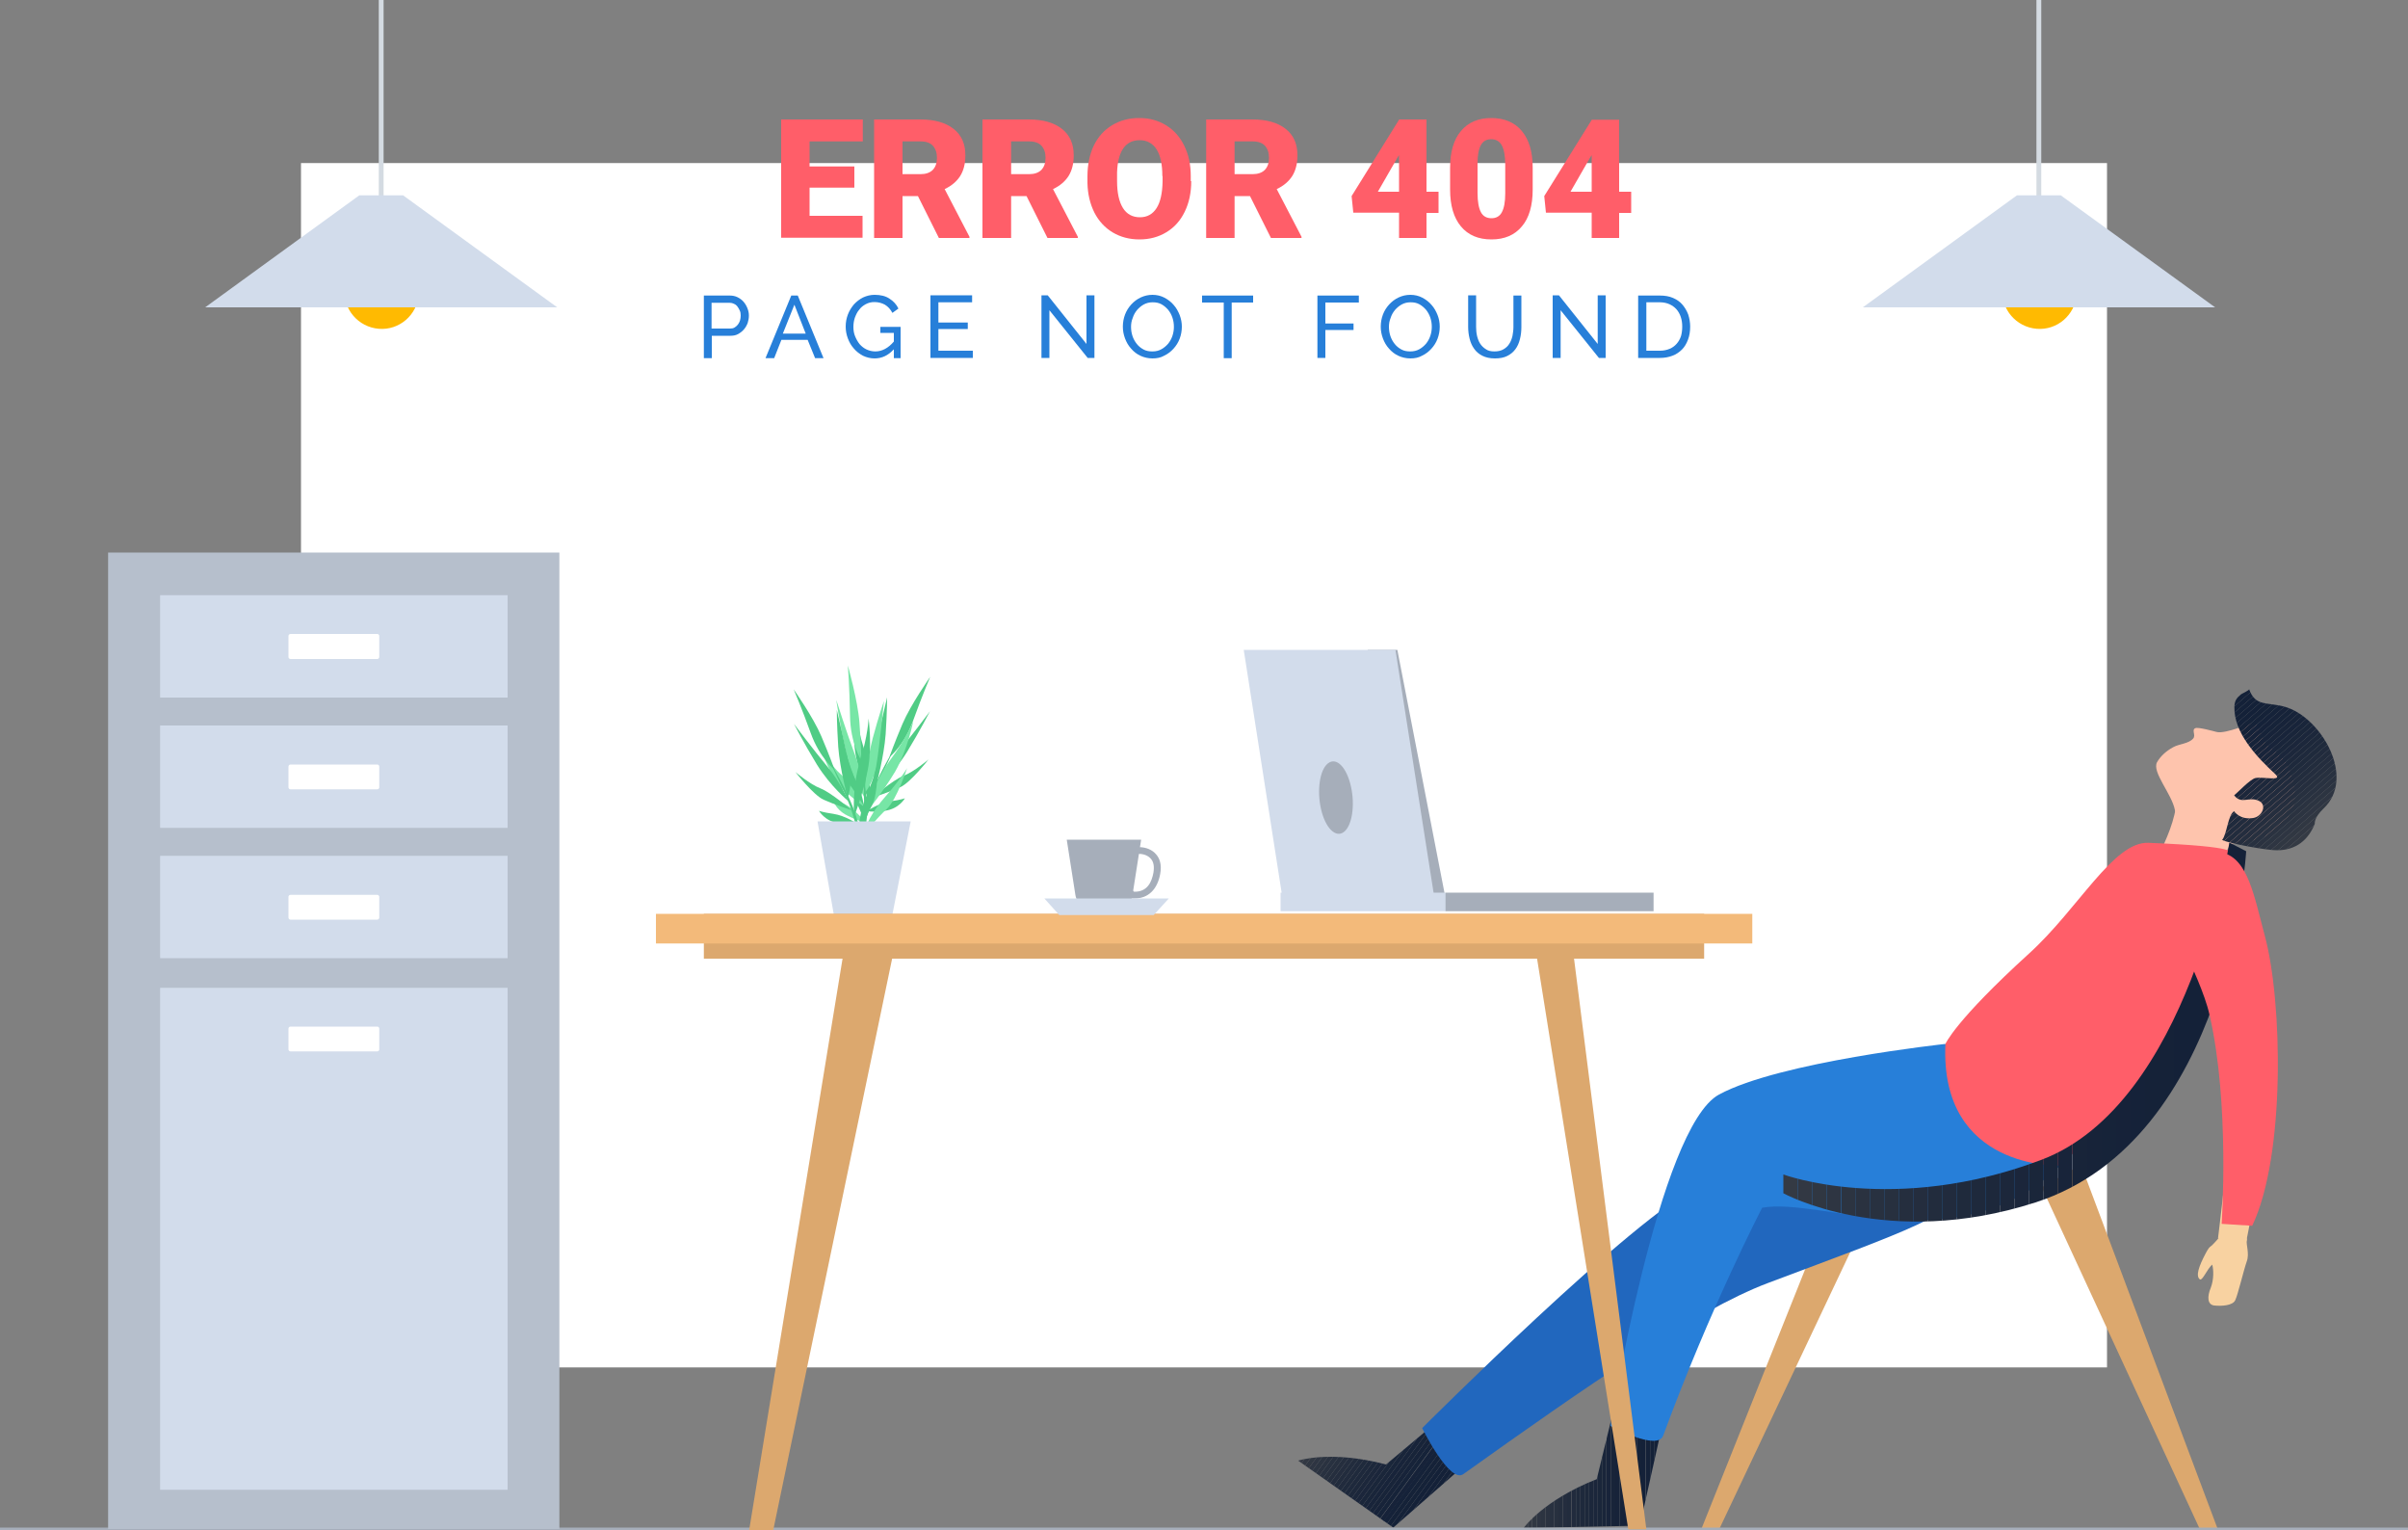 <?xml version="1.0" encoding="utf-8"?>
<!-- Generator: Adobe Illustrator 23.0.1, SVG Export Plug-In . SVG Version: 6.00 Build 0)  -->
<svg version="1.1" xmlns="http://www.w3.org/2000/svg" xmlns:xlink="http://www.w3.org/1999/xlink" x="0px" y="0px"
	 viewBox="0 0 1000 635.4" style="enable-background:new 0 0 1000 635.4;" xml:space="preserve">
<rect x="0" y="0" width="1000" height="635.4" fill="#808080" stroke="none"/>
<style type="text/css">
	.st0{fill:#FFFFFF;}
	.st1{fill:#FF5E69;}
	.st2{fill:#277FD9;}
	.st3{fill:#DCA86E;}
	.st4{clip-path:url(#SVGID_2_);}
	.st5{fill:#343A44;}
	.st6{fill:#323843;}
	.st7{fill:#303742;}
	.st8{fill:#2E3542;}
	.st9{fill:#2C3441;}
	.st10{fill:#2A3240;}
	.st11{fill:#283140;}
	.st12{fill:#27303F;}
	.st13{fill:#252E3E;}
	.st14{fill:#242D3E;}
	.st15{fill:#222C3D;}
	.st16{fill:#212B3D;}
	.st17{fill:#1F2A3C;}
	.st18{fill:#1E293C;}
	.st19{fill:#1D283B;}
	.st20{fill:#1C273B;}
	.st21{fill:#1B263B;}
	.st22{fill:#1A263A;}
	.st23{fill:#19253A;}
	.st24{fill:#18243A;}
	.st25{fill:#182439;}
	.st26{fill:#172339;}
	.st27{fill:#162339;}
	.st28{fill:#162239;}
	.st29{fill:#152239;}
	.st30{fill:#152238;}
	.st31{fill:#142138;}
	.st32{fill:#2167BE;}
	.st33{clip-path:url(#SVGID_4_);}
	.st34{fill:#FEC4AD;}
	.st35{clip-path:url(#SVGID_6_);}
	.st36{clip-path:url(#SVGID_8_);}
	.st37{fill:#F8D2A1;}
	.st38{fill:#D4DBE2;}
	.st39{fill:#FFBA01;}
	.st40{fill:#D2DCEB;}
	.st41{fill:#A6AEBA;}
	.st42{fill:#50CC85;}
	.st43{fill:#77E6A6;}
	.st44{fill:#F3BA7A;}
	.st45{fill:#B6BFCC;}
</style>
<g id="BACKGROUND">
	<rect x="125" y="67.7" class="st0" width="750" height="500"/>
</g>
<g id="OBJECTS">
	<g>
		<g>
			<g>
				<path class="st1" d="M354.8,77.9h-18.6v11.7h22v9.1h-33.8V49.6h33.9v9.1h-22.1v10.4h18.6V77.9z"/>
				<path class="st1" d="M381.2,81.4h-6.4v17.4H363V49.6h19.3c5.8,0,10.4,1.3,13.7,3.9c3.3,2.6,4.9,6.2,4.9,11
					c0,3.4-0.7,6.2-2.1,8.5c-1.4,2.2-3.5,4.1-6.5,5.5l10.3,19.8v0.5h-12.7L381.2,81.4z M374.8,72.3h7.5c2.2,0,3.9-0.6,5.1-1.8
					c1.1-1.2,1.7-2.8,1.7-5c0-2.1-0.6-3.8-1.7-5s-2.8-1.8-5.1-1.8h-7.5V72.3z"/>
				<path class="st1" d="M426.3,81.4h-6.4v17.4H408V49.6h19.3c5.8,0,10.4,1.3,13.7,3.9c3.3,2.6,4.9,6.2,4.9,11
					c0,3.4-0.7,6.2-2.1,8.5c-1.4,2.2-3.5,4.1-6.5,5.5l10.3,19.8v0.5H435L426.3,81.4z M419.9,72.3h7.5c2.2,0,3.9-0.6,5.1-1.8
					c1.1-1.2,1.7-2.8,1.7-5c0-2.1-0.6-3.8-1.7-5s-2.8-1.8-5.1-1.8h-7.5V72.3z"/>
				<path class="st1" d="M494.7,75.2c0,4.8-0.9,9-2.7,12.7c-1.8,3.7-4.3,6.5-7.6,8.5c-3.3,2-7,3-11.2,3c-4.2,0-7.9-1-11.1-2.9
					c-3.2-1.9-5.8-4.7-7.6-8.2c-1.8-3.6-2.8-7.7-2.9-12.3v-2.8c0-4.8,0.9-9.1,2.6-12.7c1.8-3.7,4.3-6.5,7.6-8.5c3.3-2,7-3,11.3-3
					c4.2,0,7.9,1,11.1,3c3.3,2,5.8,4.8,7.6,8.5c1.8,3.7,2.7,7.8,2.7,12.6V75.2z M482.7,73.1c0-4.9-0.8-8.6-2.4-11.1
					c-1.6-2.5-4-3.8-7-3.8c-5.9,0-9.1,4.5-9.4,13.4l0,3.6c0,4.8,0.8,8.5,2.4,11.1c1.6,2.6,4,3.9,7.1,3.9c3,0,5.3-1.3,6.9-3.8
					c1.6-2.5,2.4-6.2,2.5-11V73.1z"/>
				<path class="st1" d="M519.1,81.4h-6.4v17.4h-11.8V49.6h19.3c5.8,0,10.4,1.3,13.7,3.9c3.3,2.6,4.9,6.2,4.9,11
					c0,3.4-0.7,6.2-2.1,8.5c-1.4,2.2-3.5,4.1-6.5,5.5l10.3,19.8v0.5h-12.7L519.1,81.4z M512.7,72.3h7.5c2.2,0,3.9-0.6,5.1-1.8
					c1.1-1.2,1.7-2.8,1.7-5c0-2.1-0.6-3.8-1.7-5c-1.1-1.2-2.8-1.8-5.1-1.8h-7.5V72.3z"/>
				<path class="st1" d="M592.4,79.6h5v8.8h-5v10.4H581V88.3h-19l-0.7-6.9L581,49.7v-0.1h11.4V79.6z M572.2,79.6h8.8V64.4l-0.7,1.1
					L572.2,79.6z"/>
				<path class="st1" d="M636.5,78.7c0,6.6-1.5,11.8-4.5,15.3c-3,3.6-7.2,5.4-12.6,5.4c-5.5,0-9.7-1.8-12.7-5.4
					c-3-3.6-4.5-8.7-4.5-15.3v-9c0-6.6,1.5-11.8,4.5-15.3c3-3.6,7.2-5.4,12.6-5.4c5.4,0,9.7,1.8,12.7,5.4c3,3.6,4.5,8.7,4.5,15.3
					V78.7z M625.1,68.3c0-3.5-0.5-6.2-1.4-7.9c-0.9-1.7-2.4-2.6-4.4-2.6c-2,0-3.4,0.8-4.3,2.4c-0.9,1.6-1.4,4.1-1.4,7.4v12.5
					c0,3.7,0.5,6.3,1.4,8s2.4,2.5,4.4,2.5c1.9,0,3.4-0.8,4.3-2.5c0.9-1.7,1.4-4.2,1.4-7.8V68.3z"/>
				<path class="st1" d="M672.4,79.6h5v8.8h-5v10.4h-11.4V88.3h-19l-0.7-6.9l19.7-31.6v-0.1h11.4V79.6z M652.2,79.6h8.8V64.4
					l-0.7,1.1L652.2,79.6z"/>
			</g>
			<g>
				<path class="st2" d="M292.3,148.7v-26h10.8c1.1,0,2.2,0.2,3.2,0.7s1.8,1.1,2.5,1.9c0.7,0.8,1.2,1.7,1.6,2.7c0.4,1,0.6,2,0.6,3
					c0,1.1-0.2,2.1-0.5,3.1c-0.4,1-0.9,1.9-1.6,2.7c-0.7,0.8-1.5,1.4-2.4,1.9c-0.9,0.5-2,0.7-3.1,0.7h-7.8v9.3H292.3z M295.6,136.4
					h7.6c0.7,0,1.3-0.1,1.8-0.4c0.5-0.3,1-0.7,1.4-1.2c0.4-0.5,0.7-1.1,0.9-1.7c0.2-0.7,0.3-1.4,0.3-2.1c0-0.8-0.1-1.5-0.4-2.1
					s-0.6-1.2-1-1.7c-0.4-0.5-0.9-0.9-1.5-1.1c-0.6-0.3-1.2-0.4-1.8-0.4h-7.4V136.4z"/>
				<path class="st2" d="M317.9,148.7l10.7-26h2.7l10.7,26h-3.5l-3.1-7.6h-10.9l-3,7.6H317.9z M329.9,126.5l-4.8,12h9.5L329.9,126.5
					z"/>
				<path class="st2" d="M371.1,145.1c-2.3,2.5-4.9,3.7-7.9,3.7c-1.7,0-3.3-0.4-4.8-1.1c-1.5-0.8-2.8-1.8-3.8-3
					c-1.1-1.2-1.9-2.6-2.5-4.2c-0.6-1.6-0.9-3.2-0.9-4.9c0-1.8,0.3-3.4,0.9-5c0.6-1.6,1.5-3,2.5-4.2c1.1-1.2,2.4-2.2,3.8-2.9
					c1.5-0.7,3.1-1.1,4.8-1.1c2.5,0,4.6,0.5,6.2,1.6c1.6,1,2.9,2.4,3.7,4.1l-2.5,1.8c-0.8-1.5-1.8-2.6-3.1-3.4
					c-1.3-0.7-2.7-1.1-4.4-1.1c-1.3,0-2.5,0.3-3.6,0.9c-1.1,0.6-2,1.3-2.7,2.3c-0.8,0.9-1.3,2-1.8,3.3c-0.4,1.2-0.6,2.5-0.6,3.8
					c0,1.4,0.2,2.7,0.7,3.9c0.5,1.2,1.1,2.3,1.9,3.3c0.8,0.9,1.8,1.7,2.9,2.2c1.1,0.5,2.3,0.8,3.6,0.8c2.8,0,5.4-1.4,7.7-4.1v-3.6
					h-5.6v-2.5h8.4v13h-2.8V145.1z"/>
				<path class="st2" d="M404,145.7v2.9h-17.6v-26h17.3v2.9h-14v8.4h12.2v2.7h-12.2v9H404z"/>
				<path class="st2" d="M435.8,128.8v19.8h-3.3v-26h2.6l16.1,20.2v-20.2h3.3v26h-2.8L435.8,128.8z"/>
				<path class="st2" d="M478.6,148.8c-1.8,0-3.5-0.4-5-1.1c-1.5-0.7-2.8-1.7-3.9-3c-1.1-1.2-1.9-2.6-2.5-4.2
					c-0.6-1.6-0.9-3.2-0.9-4.9c0-1.7,0.3-3.4,0.9-5c0.6-1.6,1.5-3,2.6-4.2c1.1-1.2,2.4-2.2,3.9-2.9c1.5-0.7,3.1-1.1,4.9-1.1
					c1.8,0,3.5,0.4,5,1.2c1.5,0.8,2.8,1.8,3.8,3c1.1,1.2,1.9,2.7,2.5,4.2c0.6,1.6,0.9,3.2,0.9,4.8c0,1.7-0.3,3.4-0.9,5
					c-0.6,1.6-1.5,3-2.6,4.2c-1.1,1.2-2.4,2.2-3.9,2.9C482,148.5,480.4,148.8,478.6,148.8z M469.7,135.7c0,1.3,0.2,2.6,0.6,3.8
					c0.4,1.2,1,2.3,1.8,3.3c0.8,1,1.7,1.7,2.8,2.3c1.1,0.6,2.3,0.8,3.7,0.8c1.4,0,2.6-0.3,3.7-0.9c1.1-0.6,2-1.4,2.8-2.3
					c0.8-1,1.4-2.1,1.8-3.3c0.4-1.2,0.6-2.5,0.6-3.7c0-1.3-0.2-2.6-0.6-3.8c-0.4-1.2-1-2.3-1.8-3.3c-0.8-0.9-1.7-1.7-2.8-2.3
					c-1.1-0.6-2.3-0.8-3.6-0.8c-1.4,0-2.6,0.3-3.7,0.9c-1.1,0.6-2,1.4-2.8,2.3c-0.8,1-1.4,2-1.8,3.3
					C469.9,133.2,469.7,134.4,469.7,135.7z"/>
				<path class="st2" d="M520.5,125.6h-9v23.1h-3.3v-23.1h-9v-2.9h21.2V125.6z"/>
				<path class="st2" d="M547.1,148.7v-26h17.2v2.9h-13.9v8.7h11.7v2.7h-11.7v11.6H547.1z"/>
				<path class="st2" d="M585.7,148.8c-1.8,0-3.5-0.4-5-1.1c-1.5-0.7-2.8-1.7-3.9-3c-1.1-1.2-1.9-2.6-2.5-4.2
					c-0.6-1.6-0.9-3.2-0.9-4.9c0-1.7,0.3-3.4,0.9-5c0.6-1.6,1.5-3,2.6-4.2c1.1-1.2,2.4-2.2,3.9-2.9c1.5-0.7,3.1-1.1,4.9-1.1
					c1.8,0,3.5,0.4,5,1.2c1.5,0.8,2.8,1.8,3.8,3c1.1,1.2,1.9,2.7,2.5,4.2s0.9,3.2,0.9,4.8c0,1.7-0.3,3.4-0.9,5
					c-0.6,1.6-1.5,3-2.6,4.2c-1.1,1.2-2.4,2.2-3.9,2.9C589.1,148.5,587.5,148.8,585.7,148.8z M576.8,135.7c0,1.3,0.2,2.6,0.6,3.8
					c0.4,1.2,1,2.3,1.8,3.3c0.8,1,1.7,1.7,2.8,2.3c1.1,0.6,2.3,0.8,3.7,0.8c1.4,0,2.6-0.3,3.7-0.9c1.1-0.6,2-1.4,2.8-2.3
					c0.8-1,1.4-2.1,1.8-3.3c0.4-1.2,0.6-2.5,0.6-3.7c0-1.3-0.2-2.6-0.6-3.8c-0.4-1.2-1-2.3-1.8-3.3c-0.8-0.9-1.7-1.7-2.8-2.3
					c-1.1-0.6-2.3-0.8-3.6-0.8c-1.4,0-2.6,0.3-3.7,0.9s-2,1.4-2.8,2.3c-0.8,1-1.4,2-1.8,3.3C577,133.2,576.8,134.4,576.8,135.7z"/>
				<path class="st2" d="M620.6,145.9c1.5,0,2.8-0.3,3.8-0.9c1-0.6,1.8-1.3,2.4-2.3c0.6-0.9,1-2,1.3-3.2c0.2-1.2,0.4-2.4,0.4-3.7
					v-13.1h3.3v13.1c0,1.8-0.2,3.4-0.6,5c-0.4,1.6-1,3-1.9,4.2c-0.9,1.2-2,2.1-3.4,2.8c-1.4,0.7-3.1,1-5.1,1c-2.1,0-3.8-0.4-5.2-1.1
					c-1.4-0.7-2.6-1.7-3.4-2.9c-0.9-1.2-1.5-2.6-1.9-4.2c-0.4-1.6-0.6-3.2-0.6-4.9v-13.1h3.3v13.1c0,1.3,0.1,2.5,0.4,3.8
					c0.3,1.2,0.7,2.3,1.3,3.2c0.6,0.9,1.4,1.7,2.4,2.3C617.9,145.6,619.1,145.9,620.6,145.9z"/>
				<path class="st2" d="M648.1,128.8v19.8h-3.3v-26h2.6l16.1,20.2v-20.2h3.3v26H664L648.1,128.8z"/>
				<path class="st2" d="M680.3,148.7v-26h9c2.1,0,3.9,0.3,5.5,1c1.6,0.7,2.9,1.6,3.9,2.8c1,1.2,1.8,2.5,2.4,4.1
					c0.5,1.6,0.8,3.3,0.8,5c0,2-0.3,3.8-0.9,5.4s-1.4,3-2.5,4.1s-2.4,2-4,2.6s-3.3,0.9-5.2,0.9H680.3z M698.6,135.6
					c0-1.5-0.2-2.8-0.6-4c-0.4-1.2-1-2.3-1.8-3.2c-0.8-0.9-1.8-1.6-2.9-2.1c-1.1-0.5-2.5-0.8-3.9-0.8h-5.7v20.1h5.7
					c1.5,0,2.8-0.3,4-0.8c1.2-0.5,2.1-1.2,2.9-2.1c0.8-0.9,1.4-2,1.8-3.2C698.4,138.4,698.6,137.1,698.6,135.6z"/>
			</g>
		</g>
		<g>
			<g>
				<g>
					<polygon class="st3" points="847.9,492.9 913.8,635.4 921.2,635.4 864.2,483.6 					"/>
				</g>
			</g>
			<g>
				<g>
					<polygon class="st3" points="779.7,495.9 713.7,635.4 706.3,635.4 763.3,492.8 					"/>
				</g>
			</g>
			<g>
				<g>
					<defs>
						<path id="SVGID_1_" d="M612.1,604.9l-33.5,29.3l-39.5-27.8c0,0,13.4-4.5,36.5,1.6l23.6-19.8L612.1,604.9z"/>
					</defs>
					<clipPath id="SVGID_2_">
						<use xlink:href="#SVGID_1_"  style="overflow:visible;"/>
					</clipPath>
					<g class="st4">
						<polygon class="st5" points="552.4,588.2 539.1,606.4 539.1,588.2 						"/>
					</g>
					<g class="st4">
						<polygon class="st5" points="554.7,588.2 539.3,609.1 539.1,608.9 539.1,606.4 552.4,588.2 						"/>
					</g>
					<g class="st4">
						<polygon class="st6" points="556.9,588.2 540.8,610.1 539.3,609.1 554.7,588.2 						"/>
					</g>
					<g class="st4">
						<polygon class="st7" points="559.2,588.2 542.3,611.2 540.8,610.1 556.9,588.2 						"/>
					</g>
					<g class="st4">
						<polygon class="st8" points="561.4,588.2 543.7,612.3 542.3,611.2 559.2,588.2 						"/>
					</g>
					<g class="st4">
						<polygon class="st9" points="563.7,588.2 545.2,613.4 543.7,612.3 561.4,588.2 						"/>
					</g>
					<g class="st4">
						<polygon class="st10" points="565.9,588.2 546.6,614.4 545.2,613.4 563.7,588.2 						"/>
					</g>
					<g class="st4">
						<polygon class="st11" points="568.2,588.2 548.1,615.5 546.6,614.4 565.9,588.2 						"/>
					</g>
					<g class="st4">
						<polygon class="st12" points="570.4,588.2 549.6,616.6 548.1,615.5 568.2,588.2 						"/>
					</g>
					<g class="st4">
						<polygon class="st13" points="572.7,588.2 551,617.6 549.6,616.6 570.4,588.2 						"/>
					</g>
					<g class="st4">
						<polygon class="st14" points="574.9,588.2 552.5,618.7 551,617.6 572.7,588.2 						"/>
					</g>
					<g class="st4">
						<polygon class="st15" points="577.1,588.2 553.9,619.8 552.5,618.7 574.9,588.2 						"/>
					</g>
					<g class="st4">
						<polygon class="st16" points="579.4,588.2 555.4,620.9 553.9,619.8 577.1,588.2 						"/>
					</g>
					<g class="st4">
						<polygon class="st17" points="581.6,588.2 556.9,621.9 555.4,620.9 579.4,588.2 						"/>
					</g>
					<g class="st4">
						<polygon class="st18" points="583.9,588.2 558.3,623 556.9,621.9 581.6,588.2 						"/>
					</g>
					<g class="st4">
						<polygon class="st19" points="586.1,588.2 559.8,624.1 558.3,623 583.9,588.2 						"/>
					</g>
					<g class="st4">
						<polygon class="st20" points="588.4,588.2 561.2,625.2 559.8,624.1 586.1,588.2 						"/>
					</g>
					<g class="st4">
						<polygon class="st21" points="590.6,588.2 562.7,626.2 561.2,625.2 588.4,588.2 						"/>
					</g>
					<g class="st4">
						<polygon class="st22" points="592.9,588.2 564.2,627.3 562.7,626.2 590.6,588.2 						"/>
					</g>
					<g class="st4">
						<polygon class="st23" points="595.1,588.2 565.6,628.4 564.2,627.3 592.9,588.2 						"/>
					</g>
					<g class="st4">
						<polygon class="st24" points="597.4,588.2 567.1,629.4 565.6,628.4 595.1,588.2 						"/>
					</g>
					<g class="st4">
						<polygon class="st25" points="599.6,588.2 568.5,630.5 567.1,629.4 597.4,588.2 						"/>
					</g>
					<g class="st4">
						<polygon class="st26" points="601.9,588.2 570,631.6 568.5,630.5 599.6,588.2 						"/>
					</g>
					<g class="st4">
						<polygon class="st27" points="602.6,588.2 603.6,588.9 571.5,632.7 570,631.6 601.9,588.2 						"/>
					</g>
					<g class="st4">
						
							<rect x="561.1" y="610.4" transform="matrix(0.592 -0.806 0.806 0.592 -252.661 723.732)" class="st28" width="54.2" height="1.8"/>
					</g>
					<g class="st4">
						<polygon class="st29" points="605,590 606.5,591.1 574.8,634.2 573.6,634.2 572.9,633.7 						"/>
					</g>
					<g class="st4">
						<polygon class="st30" points="606.5,591.1 608,592.1 577.1,634.2 574.8,634.2 						"/>
					</g>
					<g class="st4">
						<polygon class="st30" points="608,592.1 609.4,593.2 579.3,634.2 577.1,634.2 						"/>
					</g>
					<g class="st4">
						<polygon class="st31" points="609.4,593.2 610.9,594.3 581.6,634.2 579.3,634.2 						"/>
					</g>
					<g class="st4">
						<polygon class="st31" points="610.9,594.3 612.1,595.2 612.1,595.7 583.8,634.2 581.6,634.2 						"/>
					</g>
					<g class="st4">
						<polygon class="st31" points="612.1,598.7 586.1,634.2 583.8,634.2 612.1,595.7 						"/>
					</g>
					<g class="st4">
						<polygon class="st31" points="612.1,601.8 588.3,634.2 586.1,634.2 612.1,598.7 						"/>
					</g>
					<g class="st4">
						<polygon class="st31" points="612.1,604.9 590.6,634.2 588.3,634.2 612.1,601.8 						"/>
					</g>
					<g class="st4">
						<polygon class="st31" points="590.6,634.2 612.1,604.9 612.1,634.2 						"/>
					</g>
				</g>
			</g>
			<g>
				<g>
					<path class="st32" d="M806.1,443.1c0,0-74.1,38-100.3,49.3c-26.2,11.4-115.2,100.5-115.2,100.5s11.4,23.2,17.1,19.1
						c50.3-35.9,96.6-68.1,126.4-79.3c58.9-22.2,75.4-27.1,90.5-44.5C824.6,488.2,815.7,467.2,806.1,443.1z"/>
				</g>
			</g>
			<g>
				<g>
					<g>
						<defs>
							<path id="SVGID_3_" d="M690.7,589.9l-9.7,43.5l-48.3,1c0,0,8.2-11.6,30.4-20.3l7.3-30L690.7,589.9z"/>
						</defs>
						<clipPath id="SVGID_4_">
							<use xlink:href="#SVGID_3_"  style="overflow:visible;"/>
						</clipPath>
						<g class="st33">
							<path class="st5" d="M632.7,584.1v50.2V584.1z"/>
						</g>
						<g class="st33">
							<rect x="632.7" y="584.1" class="st5" width="1.8" height="50.2"/>
						</g>
						<g class="st33">
							<rect x="634.5" y="584.1" class="st6" width="1.8" height="50.2"/>
						</g>
						<g class="st33">
							<rect x="636.4" y="584.1" class="st7" width="1.8" height="50.2"/>
						</g>
						<g class="st33">
							<rect x="638.2" y="584.1" class="st8" width="1.8" height="50.2"/>
						</g>
						<g class="st33">
							<rect x="640" y="584.1" class="st9" width="1.8" height="50.2"/>
						</g>
						<g class="st33">
							<rect x="641.8" y="584.1" class="st10" width="1.8" height="50.2"/>
						</g>
						<g class="st33">
							<rect x="643.6" y="584.1" class="st11" width="1.8" height="50.2"/>
						</g>
						<g class="st33">
							<rect x="645.4" y="584.1" class="st12" width="1.8" height="50.2"/>
						</g>
						<g class="st33">
							<rect x="647.2" y="584.1" class="st13" width="1.8" height="50.2"/>
						</g>
						<g class="st33">
							<rect x="649" y="584.1" class="st14" width="1.8" height="50.2"/>
						</g>
						<g class="st33">
							<rect x="650.8" y="584.1" class="st15" width="1.8" height="50.2"/>
						</g>
						<g class="st33">
							<rect x="652.7" y="584.1" class="st16" width="1.8" height="50.2"/>
						</g>
						<g class="st33">
							<rect x="654.5" y="584.1" class="st17" width="1.8" height="50.2"/>
						</g>
						<g class="st33">
							<rect x="656.3" y="584.1" class="st18" width="1.8" height="50.2"/>
						</g>
						<g class="st33">
							<rect x="658.1" y="584.1" class="st19" width="1.8" height="50.2"/>
						</g>
						<g class="st33">
							<rect x="659.9" y="584.1" class="st20" width="1.8" height="50.2"/>
						</g>
						<g class="st33">
							<rect x="661.7" y="584.1" class="st21" width="1.8" height="50.2"/>
						</g>
						<g class="st33">
							<rect x="663.5" y="584.1" class="st22" width="1.8" height="50.2"/>
						</g>
						<g class="st33">
							<rect x="665.3" y="584.1" class="st23" width="1.8" height="50.2"/>
						</g>
						<g class="st33">
							<rect x="667.2" y="584.1" class="st24" width="1.8" height="50.2"/>
						</g>
						<g class="st33">
							<rect x="669" y="584.1" class="st25" width="1.8" height="50.2"/>
						</g>
						<g class="st33">
							<rect x="670.8" y="584.1" class="st26" width="1.8" height="50.2"/>
						</g>
						<g class="st33">
							<rect x="672.6" y="584.1" class="st27" width="1.8" height="50.2"/>
						</g>
						<g class="st33">
							<rect x="674.4" y="584.1" class="st28" width="1.8" height="50.2"/>
						</g>
						<g class="st33">
							<rect x="676.2" y="584.1" class="st29" width="1.8" height="50.2"/>
						</g>
						<g class="st33">
							<rect x="678" y="584.1" class="st30" width="1.8" height="50.2"/>
						</g>
						<g class="st33">
							<rect x="679.8" y="584.1" class="st30" width="1.8" height="50.2"/>
						</g>
						<g class="st33">
							<rect x="681.6" y="584.1" class="st31" width="1.8" height="50.2"/>
						</g>
						<g class="st33">
							<rect x="683.5" y="584.1" class="st31" width="1.8" height="50.2"/>
						</g>
						<g class="st33">
							<rect x="685.3" y="584.1" class="st31" width="1.8" height="50.2"/>
						</g>
						<g class="st33">
							<rect x="687.1" y="584.1" class="st31" width="1.8" height="50.2"/>
						</g>
						<g class="st33">
							<rect x="688.9" y="584.1" class="st31" width="1.8" height="50.2"/>
						</g>
						<g class="st33">
							<path class="st31" d="M690.7,634.3v-50.2V634.3z"/>
						</g>
					</g>
				</g>
				<g>
					<g>
						<path class="st2" d="M807.9,433.4c0,0-68.9,7.4-94,21C688.8,467.9,668.8,592,668.8,592s19.5,10.6,21.9,4
							c19.5-53.1,41.1-94.6,41.1-94.6c24.8-4.5,82.1,23.4,123.6-17.4C855.4,483.9,819.5,456.6,807.9,433.4z"/>
					</g>
				</g>
			</g>
			<g>
				<g>
					<g>
						<path class="st34" d="M926.7,349.7c0,0-5,8.2-8.1,18.6l-28.3-2.6c0,0,14.6-22.2,13.5-35.6L926.7,349.7z"/>
					</g>
				</g>
				<g>
					<g>
						<path class="st34" d="M920.6,303.9c-1.6-0.4-7.7-2.1-8.9-1.6c-1.7,0.7,0.3,2.9-0.9,4.3c-1.9,2.2-5.8,2.2-8.3,3.6
							c-3,1.6-5.3,3.8-6.7,6.2c-2.3,4.1,6.1,13.1,7.4,19.9c2.8,14.2,20.7,16.3,35.3,11.9c5.2-1.6,10-6.2,12.8-10.8
							c3.3-5.3,1.5-14.3-1.3-19.6c-1.7-3.2-5-5.9-7.9-7.9c-2.6-1.8-3.4-9.3-6.5-9.9C935.5,300,924.2,304.8,920.6,303.9z"/>
					</g>
				</g>
				<g>
					<g>
						<defs>
							<path id="SVGID_5_" d="M961.3,342c0,0-0.5-2.4,3.6-6.3c13.6-12.8-0.9-37.8-15.8-42.2c-7.6-2.2-12.4,0.1-15.1-7.4
								c0.2,0.5-3.1,1.9-3.4,2.2c-1.8,1.5-2.6,2.6-2.7,5.1c-0.3,10.9,9.5,21.1,17,28c3.3,3.1-4.9,1-8.2,1.6
								c-2.2,0.4-7.7,6.3-8.9,7.2c3.1,3.9,5.9,0.4,10.1,2.2c3.9,1.7,1.4,6.7-2.2,7.2c-5.6,0.9-7.9-2.8-7.9-2.8
								c-2.6,1.4-3,9.7-5,11.9c2.8,1.5,19,4.4,22.8,4.3C953.7,353,958.7,348.5,961.3,342z"/>
						</defs>
						<clipPath id="SVGID_6_">
							<use xlink:href="#SVGID_5_"  style="overflow:visible;"/>
						</clipPath>
						<g class="st35">
							<polygon class="st5" points="951.9,353.1 978.5,329.9 978.5,353.1 							"/>
						</g>
						<g class="st35">
							<polygon class="st5" points="948.9,353.1 978.5,327.3 978.5,329.9 951.9,353.1 							"/>
						</g>
						<g class="st35">
							<polygon class="st6" points="945.9,353.1 978.5,324.7 978.5,327.3 948.9,353.1 							"/>
						</g>
						<g class="st35">
							<polygon class="st7" points="942.9,353.1 978.5,322.1 978.5,324.7 945.9,353.1 							"/>
						</g>
						<g class="st35">
							<polygon class="st8" points="939.9,353.1 978.5,319.5 978.5,322.1 942.9,353.1 							"/>
						</g>
						<g class="st35">
							<polygon class="st9" points="936.9,353.1 978.5,316.9 978.5,319.5 939.9,353.1 							"/>
						</g>
						<g class="st35">
							<polygon class="st10" points="934,353.1 978.5,314.3 978.5,316.9 936.9,353.1 							"/>
						</g>
						<g class="st35">
							<polygon class="st11" points="931,353.1 978.5,311.7 978.5,314.3 934,353.1 							"/>
						</g>
						<g class="st35">
							<polygon class="st12" points="928,353.1 977.3,310.1 978.5,311.5 978.5,311.7 931,353.1 							"/>
						</g>
						<g class="st35">
							<polygon class="st13" points="925,353.1 976,308.6 977.3,310.1 928,353.1 							"/>
						</g>
						<g class="st35">
							<polygon class="st14" points="923.9,353.1 923.1,352.2 974.7,307.2 976,308.6 925,353.1 							"/>
						</g>
						<g class="st35">
							<polygon class="st15" points="923.1,352.2 922.8,351.8 922.8,349.8 973.4,305.7 974.7,307.2 							"/>
						</g>
						<g class="st35">
							<polygon class="st16" points="922.8,347.2 972.1,304.2 973.4,305.7 922.8,349.8 							"/>
						</g>
						<g class="st35">
							<polygon class="st17" points="922.8,344.6 970.8,302.7 972.1,304.2 922.8,347.2 							"/>
						</g>
						<g class="st35">
							<polygon class="st18" points="922.8,342 969.5,301.2 970.8,302.7 922.8,344.6 							"/>
						</g>
						<g class="st35">
							<polygon class="st19" points="922.8,339.4 968.2,299.8 969.5,301.2 922.8,342 							"/>
						</g>
						<g class="st35">
							<polygon class="st20" points="922.8,336.8 966.9,298.3 968.2,299.8 922.8,339.4 							"/>
						</g>
						<g class="st35">
							<polygon class="st21" points="922.8,334.2 965.6,296.8 966.9,298.3 922.8,336.8 							"/>
						</g>
						<g class="st35">
							<polygon class="st22" points="922.8,331.6 964.4,295.3 965.6,296.8 922.8,334.2 							"/>
						</g>
						<g class="st35">
							<polygon class="st23" points="922.8,329 963.1,293.8 964.4,295.3 922.8,331.6 							"/>
						</g>
						<g class="st35">
							<polygon class="st24" points="922.8,326.4 961.8,292.4 963.1,293.8 922.8,329 							"/>
						</g>
						<g class="st35">
							<polygon class="st25" points="922.8,323.8 960.5,290.9 961.8,292.4 922.8,326.4 							"/>
						</g>
						<g class="st35">
							<polygon class="st26" points="922.8,321.2 959.2,289.4 960.5,290.9 922.8,323.8 							"/>
						</g>
						<g class="st35">
							<polygon class="st27" points="922.8,318.6 957.9,287.9 959.2,289.4 922.8,321.2 							"/>
						</g>
						<g class="st35">
							<polygon class="st28" points="922.8,316 956.6,286.4 957.9,287.9 922.8,318.6 							"/>
						</g>
						<g class="st35">
							<polygon class="st29" points="922.8,313.4 954,286.1 956.3,286.1 956.6,286.4 922.8,316 							"/>
						</g>
						<g class="st35">
							<polygon class="st30" points="922.8,310.7 951,286.1 954,286.1 922.8,313.4 							"/>
						</g>
						<g class="st35">
							<polygon class="st30" points="922.8,308.1 948,286.1 951,286.1 922.8,310.7 							"/>
						</g>
						<g class="st35">
							<polygon class="st31" points="922.8,305.5 945,286.1 948,286.1 922.8,308.1 							"/>
						</g>
						<g class="st35">
							<polygon class="st31" points="922.8,302.9 942.1,286.1 945,286.1 922.8,305.5 							"/>
						</g>
						<g class="st35">
							<polygon class="st31" points="922.8,300.3 939.1,286.1 942.1,286.1 922.8,302.9 							"/>
						</g>
						<g class="st35">
							<polygon class="st31" points="922.8,297.7 936.1,286.1 939.1,286.1 922.8,300.3 							"/>
						</g>
						<g class="st35">
							<polygon class="st31" points="922.8,295.1 933.1,286.1 936.1,286.1 922.8,297.7 							"/>
						</g>
						<g class="st35">
							<polygon class="st31" points="933.1,286.1 922.8,295.1 922.8,286.1 							"/>
						</g>
					</g>
				</g>
			</g>
			<g>
				<g>
					<path class="st1" d="M925.7,354.1c5.9,66.3-70.4,129.8-70.4,129.8s-49.8,1.9-47.4-50.5c0,0,3.9-9.5,34.7-37.5
						c20.6-18.7,35.1-46.6,49.6-46C931.9,351.5,925.7,354.1,925.7,354.1z"/>
				</g>
			</g>
			<g>
				<g>
					<defs>
						<path id="SVGID_7_" d="M740.6,487.6c0,0,46,17.1,107.2-6.1c61.3-23.2,78-131.7,78-131.7l7,3.6c0,0-6.8,119.7-87.5,145.8
							c-61.7,19.9-104.7-3.8-104.7-3.8V487.6z"/>
					</defs>
					<clipPath id="SVGID_8_">
						<use xlink:href="#SVGID_7_"  style="overflow:visible;"/>
					</clipPath>
					<g class="st36">
						<path class="st5" d="M740.6,349.8V519V349.8z"/>
					</g>
					<g class="st36">
						<rect x="740.6" y="349.8" class="st5" width="6" height="169.2"/>
					</g>
					<g class="st36">
						<rect x="746.6" y="349.8" class="st6" width="6" height="169.2"/>
					</g>
					<g class="st36">
						<rect x="752.6" y="349.8" class="st7" width="6" height="169.2"/>
					</g>
					<g class="st36">
						<rect x="758.6" y="349.8" class="st8" width="6" height="169.2"/>
					</g>
					<g class="st36">
						<rect x="764.7" y="349.8" class="st9" width="6" height="169.2"/>
					</g>
					<g class="st36">
						<rect x="770.7" y="349.8" class="st10" width="6" height="169.2"/>
					</g>
					<g class="st36">
						<rect x="776.7" y="349.8" class="st11" width="6" height="169.2"/>
					</g>
					<g class="st36">
						<rect x="782.7" y="349.8" class="st12" width="6" height="169.2"/>
					</g>
					<g class="st36">
						<rect x="788.7" y="349.8" class="st13" width="6" height="169.2"/>
					</g>
					<g class="st36">
						<rect x="794.7" y="349.8" class="st14" width="6" height="169.2"/>
					</g>
					<g class="st36">
						<rect x="800.7" y="349.8" class="st15" width="6" height="169.2"/>
					</g>
					<g class="st36">
						<rect x="806.7" y="349.8" class="st16" width="6" height="169.2"/>
					</g>
					<g class="st36">
						<rect x="812.7" y="349.8" class="st17" width="6" height="169.2"/>
					</g>
					<g class="st36">
						<rect x="818.7" y="349.8" class="st18" width="6" height="169.2"/>
					</g>
					<g class="st36">
						<rect x="824.7" y="349.8" class="st19" width="6" height="169.2"/>
					</g>
					<g class="st36">
						<rect x="830.7" y="349.8" class="st20" width="6" height="169.2"/>
					</g>
					<g class="st36">
						<rect x="836.7" y="349.8" class="st21" width="6" height="169.2"/>
					</g>
					<g class="st36">
						<rect x="842.7" y="349.8" class="st22" width="6" height="169.2"/>
					</g>
					<g class="st36">
						<rect x="848.7" y="349.8" class="st23" width="6" height="169.2"/>
					</g>
					<g class="st36">
						<rect x="854.7" y="349.8" class="st24" width="6" height="169.2"/>
					</g>
					<g class="st36">
						<rect x="860.8" y="349.8" class="st25" width="6" height="169.2"/>
					</g>
					<g class="st36">
						<rect x="866.8" y="349.8" class="st26" width="6" height="169.2"/>
					</g>
					<g class="st36">
						<rect x="872.8" y="349.8" class="st27" width="6" height="169.2"/>
					</g>
					<g class="st36">
						<rect x="878.8" y="349.8" class="st28" width="6" height="169.2"/>
					</g>
					<g class="st36">
						<rect x="884.8" y="349.8" class="st29" width="6" height="169.2"/>
					</g>
					<g class="st36">
						<rect x="890.8" y="349.8" class="st30" width="6" height="169.2"/>
					</g>
					<g class="st36">
						<rect x="896.8" y="349.8" class="st30" width="6" height="169.2"/>
					</g>
					<g class="st36">
						<rect x="902.8" y="349.8" class="st31" width="6" height="169.2"/>
					</g>
					<g class="st36">
						<rect x="908.8" y="349.8" class="st31" width="6" height="169.2"/>
					</g>
					<g class="st36">
						<rect x="914.8" y="349.8" class="st31" width="6" height="169.2"/>
					</g>
					<g class="st36">
						<rect x="920.8" y="349.8" class="st31" width="6" height="169.2"/>
					</g>
					<g class="st36">
						<rect x="926.8" y="349.8" class="st31" width="6" height="169.2"/>
					</g>
					<g class="st36">
						<path class="st31" d="M932.8,519V349.8V519z"/>
					</g>
				</g>
			</g>
			<g>
				<g>
					<g>
						<path class="st37" d="M918.4,420.3c0,0,7.3,25.4,7.7,38.1c0.4,12.7-5,55.7-5,55.7l11.7,1.5c0,0,10.4-51.3,10.6-68
							c0.2-16.7-9.4-43.9-9.4-43.9L918.4,420.3z"/>
					</g>
				</g>
				<g>
					<g>
						<path class="st1" d="M917.6,421.4c8.5,37,5,86.7,5,86.7l12.7,0.8c13.9-29.1,12.6-93.4,5.2-120.5c-4.3-15.9-6.9-32-17.6-34.4
							c-6.7-1.5-20.6,3.4-22.4,10C896.4,378.4,913.5,403.2,917.6,421.4z"/>
					</g>
				</g>
				<g>
					<g>
						<path class="st37" d="M915.9,520.5c-2.8,5.3-4.1,9.2-2.4,10.6c1.1,0.9,3-4.2,5.2-6.1c0.6,2.2,0.7,6.2-0.6,9.6
							c-1.6,3.8-1.4,7.1,1.5,7.4c2.9,0.3,7.7,0.1,8.7-2.3c1.1-2.4,3.5-12.5,4.7-15.9c1.3-3.4-0.4-7.2,0.1-9.1
							c0.5-1.9-8.6-5.1-8.6-5.1c-0.5,0.8-3.3,4.6-3.3,4.6s-2.4,2.8-3.2,3.3C917.1,518,915.9,520.5,915.9,520.5z"/>
					</g>
				</g>
			</g>
		</g>
		<g>
			<rect x="845.7" y="0" class="st38" width="2" height="88.3"/>
		</g>
		<g>
			<path class="st39" d="M862.4,122.3c-0.7,8.5-8.1,14.9-16.6,14.2c-8.5-0.7-14.9-8.1-14.2-16.6c0.7-8.5,8.1-14.9,16.6-14.2
				C856.6,106.3,863,113.7,862.4,122.3z"/>
		</g>
		<g>
			<polygon class="st40" points="919.9,127.6 773.6,127.6 837.6,81.1 855.8,81.1 			"/>
		</g>
		<g>
			<rect x="157.3" y="0" class="st38" width="2" height="88.3"/>
		</g>
		<g>
			<path class="st39" d="M173.9,122.3c-0.7,8.5-8.1,14.9-16.6,14.2c-8.5-0.7-14.9-8.1-14.2-16.6c0.7-8.5,8.1-14.9,16.6-14.2
				C168.2,106.3,174.6,113.7,173.9,122.3z"/>
		</g>
		<g>
			<polygon class="st40" points="231.4,127.6 85.2,127.6 149.2,81.1 167.4,81.1 			"/>
		</g>
		<g>
			<rect y="634.2" class="st41" width="1000" height="1"/>
		</g>
		<g>
			<g>
				<g>
					<g>
						<path class="st42" d="M363.5,327.5c0,0,3.1-7.6,8.7-14.3c5.6-6.7,14-17.9,14-17.9s-4.1,8-9.6,17
							C371,321.3,363.5,327.5,363.5,327.5z"/>
					</g>
					<g>
						<path class="st42" d="M369.3,314.4c0,0,6.2-4.9,9.9-15.2c3.7-10.3,7.1-18.2,7.1-18.2s-8.1,11.5-11.5,19.5
							C371.4,308.5,369.3,314.4,369.3,314.4z"/>
					</g>
					<g>
						<path class="st42" d="M363.9,326c0,0,3.2-11.8,3.9-21.2c0.6-9.4,0.6-15.3,0.6-15.3s-4.1,17.1-5.3,24.4
							C361.8,321.1,363.9,326,363.9,326z"/>
					</g>
					<g>
						<path class="st42" d="M361.2,333.9c0,0,1-12.2-2.4-23c-3.4-10.9-3.6-17.8-3.6-17.8s-1.6,11.4,0.3,21.2
							C357.4,324.1,361.2,333.9,361.2,333.9z"/>
					</g>
					<g>
						<path class="st42" d="M362.2,331.2c0,0,8.6-7.4,13-9.1c4.4-1.7,10.4-6.8,10.4-6.8s-7.5,9.6-11.7,11.5
							C369.7,328.7,362.2,331.2,362.2,331.2z"/>
					</g>
					<g>
						<path class="st42" d="M359.2,341.5c0,0,0.8-6.6-3-16c-3.9-9.4-4.8-14.1-4.8-14.1s-0.2,12.8,2.3,17.6
							C356.3,333.8,359.2,341.5,359.2,341.5z"/>
					</g>
					<g>
						<path class="st42" d="M360,336.7c0,0,5-3.3,9.7-4c4.8-0.7,6.1-1.3,6.1-1.3s-2.4,4.4-8.3,5.2C361.6,337.3,360,336.7,360,336.7z
							"/>
					</g>
					<g>
						<path class="st42" d="M356.7,347.8c1.1-4.2,2.5-10.6,3.9-14.9c3.1-9.5,10.6-21.8,10.6-21.8c-4.6,10.1-7.9,15.8-10.2,24.5
							c-0.9,3.5-2.5,8.3-3.3,11.4C357.6,347.9,356.9,348.7,356.7,347.8z"/>
					</g>
				</g>
				<g>
					<g>
						<path class="st43" d="M358.9,330.9c0,0-0.5-8.7-3.8-17.4c-3.3-8.7-7.8-22.9-7.8-22.9s1.3,9.4,3.8,20.4
							C353.5,322.1,358.9,330.9,358.9,330.9z"/>
					</g>
					<g>
						<path class="st43" d="M357.7,315.7c0,0-4.6-7-4.7-18.7c-0.2-11.7-0.9-20.7-0.9-20.7s4.1,14.4,4.8,23.6
							C357.6,309.1,357.7,315.7,357.7,315.7z"/>
					</g>
					<g>
						<path class="st43" d="M359,329.3c0,0,0.8-13,3.4-22.7c2.6-9.7,4.7-15.6,4.7-15.6s-1.8,18.6-3.1,26.3
							C362.9,325.1,359,329.3,359,329.3z"/>
					</g>
					<g>
						<path class="st43" d="M359.1,338.1c0,0,3.2-12.6,10.4-22.3c7.2-9.7,9.8-16.6,9.8-16.6s-2.3,12-7.6,21.2
							C366.2,329.6,359.1,338.1,359.1,338.1z"/>
					</g>
					<g>
						<path class="st43" d="M359,335.1c0,0-6.1-10.4-9.9-13.7c-3.8-3.3-8.1-10.4-8.1-10.4s4.2,12.2,7.8,15.6
							C352.3,330,359,335.1,359,335.1z"/>
					</g>
					<g>
						<path class="st43" d="M358.5,346.5c0,0,1.5-7,8.6-15.1c7.1-8.1,9.6-12.5,9.6-12.5s-4.2,12.9-8.4,16.9
							C364.1,339.7,358.5,346.5,358.5,346.5z"/>
					</g>
					<g>
						<path class="st43" d="M359.3,341.3c0,0-3.8-5-8.4-7.4c-4.6-2.3-5.6-3.4-5.6-3.4s0.9,5.3,6.6,8.1
							C357.5,341.4,359.3,341.3,359.3,341.3z"/>
					</g>
					<g>
						<path class="st42" d="M358.7,353.7c0.4-4.6,1.2-11.5,1.3-16.4c0.1-10.7-3.1-25.6-3.1-25.6c1.1,11.8,2.5,18.6,1.8,28.2
							c-0.3,3.8-0.4,9.2-0.6,12.6C357.9,353.5,358.3,354.5,358.7,353.7z"/>
					</g>
				</g>
				<g>
					<g>
						<path class="st42" d="M352.4,332.7c0,0-3.1-7.6-8.7-14.3c-5.6-6.7-14-17.9-14-17.9s4.1,8,9.6,17
							C344.9,326.5,352.4,332.7,352.4,332.7z"/>
					</g>
					<g>
						<path class="st42" d="M346.6,319.6c0,0-6.2-4.9-9.9-15.2c-3.7-10.3-7.1-18.2-7.1-18.2s8.1,11.5,11.5,19.5
							C344.5,313.7,346.6,319.6,346.6,319.6z"/>
					</g>
					<g>
						<path class="st42" d="M352,331.2c0,0-3.2-11.8-3.9-21.2c-0.6-9.4-0.6-15.3-0.6-15.3s4.1,17.1,5.3,24.4
							C354.1,326.3,352,331.2,352,331.2z"/>
					</g>
					<g>
						<path class="st42" d="M354.7,339.1c0,0-1-12.2,2.4-23c3.4-10.9,3.6-17.8,3.6-17.8s1.6,11.4-0.3,21.2
							C358.5,329.3,354.7,339.1,354.7,339.1z"/>
					</g>
					<g>
						<path class="st42" d="M353.7,336.4c0,0-8.6-7.4-13-9.1c-4.4-1.7-10.4-6.8-10.4-6.8s7.5,9.6,11.7,11.5
							C346.2,333.9,353.7,336.4,353.7,336.4z"/>
					</g>
					<g>
						<path class="st42" d="M356.7,346.7c0,0-0.8-6.6,3-16c3.9-9.4,4.8-14.1,4.8-14.1s0.2,12.8-2.3,17.6
							C359.6,339,356.7,346.7,356.7,346.7z"/>
					</g>
					<g>
						<path class="st42" d="M355.9,341.9c0,0-5-3.3-9.7-4c-4.8-0.7-6.1-1.3-6.1-1.3s2.4,4.4,8.3,5.2
							C354.3,342.5,355.9,341.9,355.9,341.9z"/>
					</g>
					<g>
						<path class="st42" d="M359.2,353c-1.1-4.2-2.5-10.6-3.9-14.9c-3.1-9.5-10.6-21.8-10.6-21.8c4.6,10.1,7.9,15.8,10.2,24.5
							c0.9,3.5,2.5,8.3,3.3,11.4C358.3,353.1,359,353.9,359.2,353z"/>
					</g>
				</g>
				<g>
					<polygon class="st40" points="370.1,382.2 346.7,382.2 339.5,341 378.2,341 					"/>
				</g>
			</g>
			<g>
				<g>
					<g>
						<polygon class="st3" points="637.6,393.5 676.2,634.9 683.7,634.9 653.1,393.5 						"/>
					</g>
					<g>
						<polygon class="st3" points="371.4,393.6 321.1,635.3 311.1,635.3 350.6,393.7 						"/>
					</g>
				</g>
				<g>
					<rect x="292.3" y="379.4" class="st3" width="415.4" height="18.6"/>
				</g>
				<g>
					<rect x="272.4" y="379.4" class="st44" width="455.3" height="12.3"/>
				</g>
			</g>
			<g>
				<g>
					<g>
						<polygon class="st41" points="600.3,372.9 584.2,372.9 568,269.8 580.3,269.8 						"/>
					</g>
					<g>
						<polygon class="st40" points="595.7,372.9 532.6,372.9 516.5,269.8 579.5,269.8 						"/>
					</g>
					<g>
						<rect x="531.8" y="370.6" class="st40" width="68.6" height="7.7"/>
					</g>
					<g>
						<rect x="600.3" y="370.6" class="st41" width="86.4" height="7.7"/>
					</g>
					<g>
						<path class="st41" d="M561,326.4c1.8,7.9,0.5,16.4-2.9,19c-3.4,2.6-7.7-1.6-9.5-9.5c-1.8-7.9-0.5-16.4,2.9-19
							C555,314.2,559.2,318.5,561,326.4z"/>
					</g>
				</g>
			</g>
			<g>
				<g>
					<path class="st41" d="M462.9,377.9H454c-3.7,0-6.8-2.7-7.4-6.3l-3.6-23h30.9l-3.6,23C469.8,375.2,466.6,377.9,462.9,377.9z"/>
				</g>
				<g>
					<g>
						<path class="st41" d="M471.2,373c-0.3,0-0.7,0-1,0l-0.4,0l-0.3-0.3c-0.2-0.2-5.4-4.3-5.4-10.1c0-6,4-10.9,8.9-10.9
							c2.9,0,5.6,1.1,7.2,3.1c1.2,1.4,2.4,3.9,1.6,8.1l0,0C480.6,369.3,476.8,373,471.2,373z M470.9,370.2c5.6,0.2,7.4-4.1,8.1-7.9
							l0,0c0.4-2.5,0.1-4.4-1-5.7c-1.1-1.3-2.9-2.1-5-2.1c-3.3,0-6.1,3.6-6.1,8C466.9,366.3,469.9,369.3,470.9,370.2z"/>
					</g>
				</g>
			</g>
			<g>
				<polygon class="st40" points="439.9,379.9 479.1,379.9 485.4,373 433.7,373 				"/>
			</g>
		</g>
		<g>
			<g>
				<rect x="44.9" y="229.4" class="st45" width="187.4" height="405.4"/>
			</g>
			<g>
				<rect x="66.5" y="247.1" class="st40" width="144.3" height="42.5"/>
			</g>
			<g>
				<path class="st0" d="M156.7,273.6h-36.1c-0.4,0-0.8-0.4-0.8-0.8V264c0-0.4,0.4-0.8,0.8-0.8h36.1c0.4,0,0.8,0.4,0.8,0.8v8.7
					C157.5,273.2,157.1,273.6,156.7,273.6z"/>
			</g>
			<g>
				<rect x="66.5" y="301.2" class="st40" width="144.3" height="42.5"/>
			</g>
			<g>
				<path class="st0" d="M156.7,327.7h-36.1c-0.4,0-0.8-0.4-0.8-0.8v-8.7c0-0.4,0.4-0.8,0.8-0.8h36.1c0.4,0,0.8,0.4,0.8,0.8v8.7
					C157.5,327.3,157.1,327.7,156.7,327.7z"/>
			</g>
			<g>
				<rect x="66.5" y="355.3" class="st40" width="144.3" height="42.5"/>
			</g>
			<g>
				<path class="st0" d="M156.7,381.8h-36.1c-0.4,0-0.8-0.4-0.8-0.8v-8.7c0-0.4,0.4-0.8,0.8-0.8h36.1c0.4,0,0.8,0.4,0.8,0.8v8.7
					C157.5,381.4,157.1,381.8,156.7,381.8z"/>
			</g>
			<g>
				<rect x="66.5" y="410.1" class="st40" width="144.3" height="208.4"/>
			</g>
			<g>
				<path class="st0" d="M156.7,436.5h-36.1c-0.4,0-0.8-0.4-0.8-0.8V427c0-0.4,0.4-0.8,0.8-0.8h36.1c0.4,0,0.8,0.4,0.8,0.8v8.7
					C157.5,436.1,157.1,436.5,156.7,436.5z"/>
			</g>
		</g>
	</g>
</g>
<g id="DESIGNED_BY_FREEPIK">
</g>
</svg>
